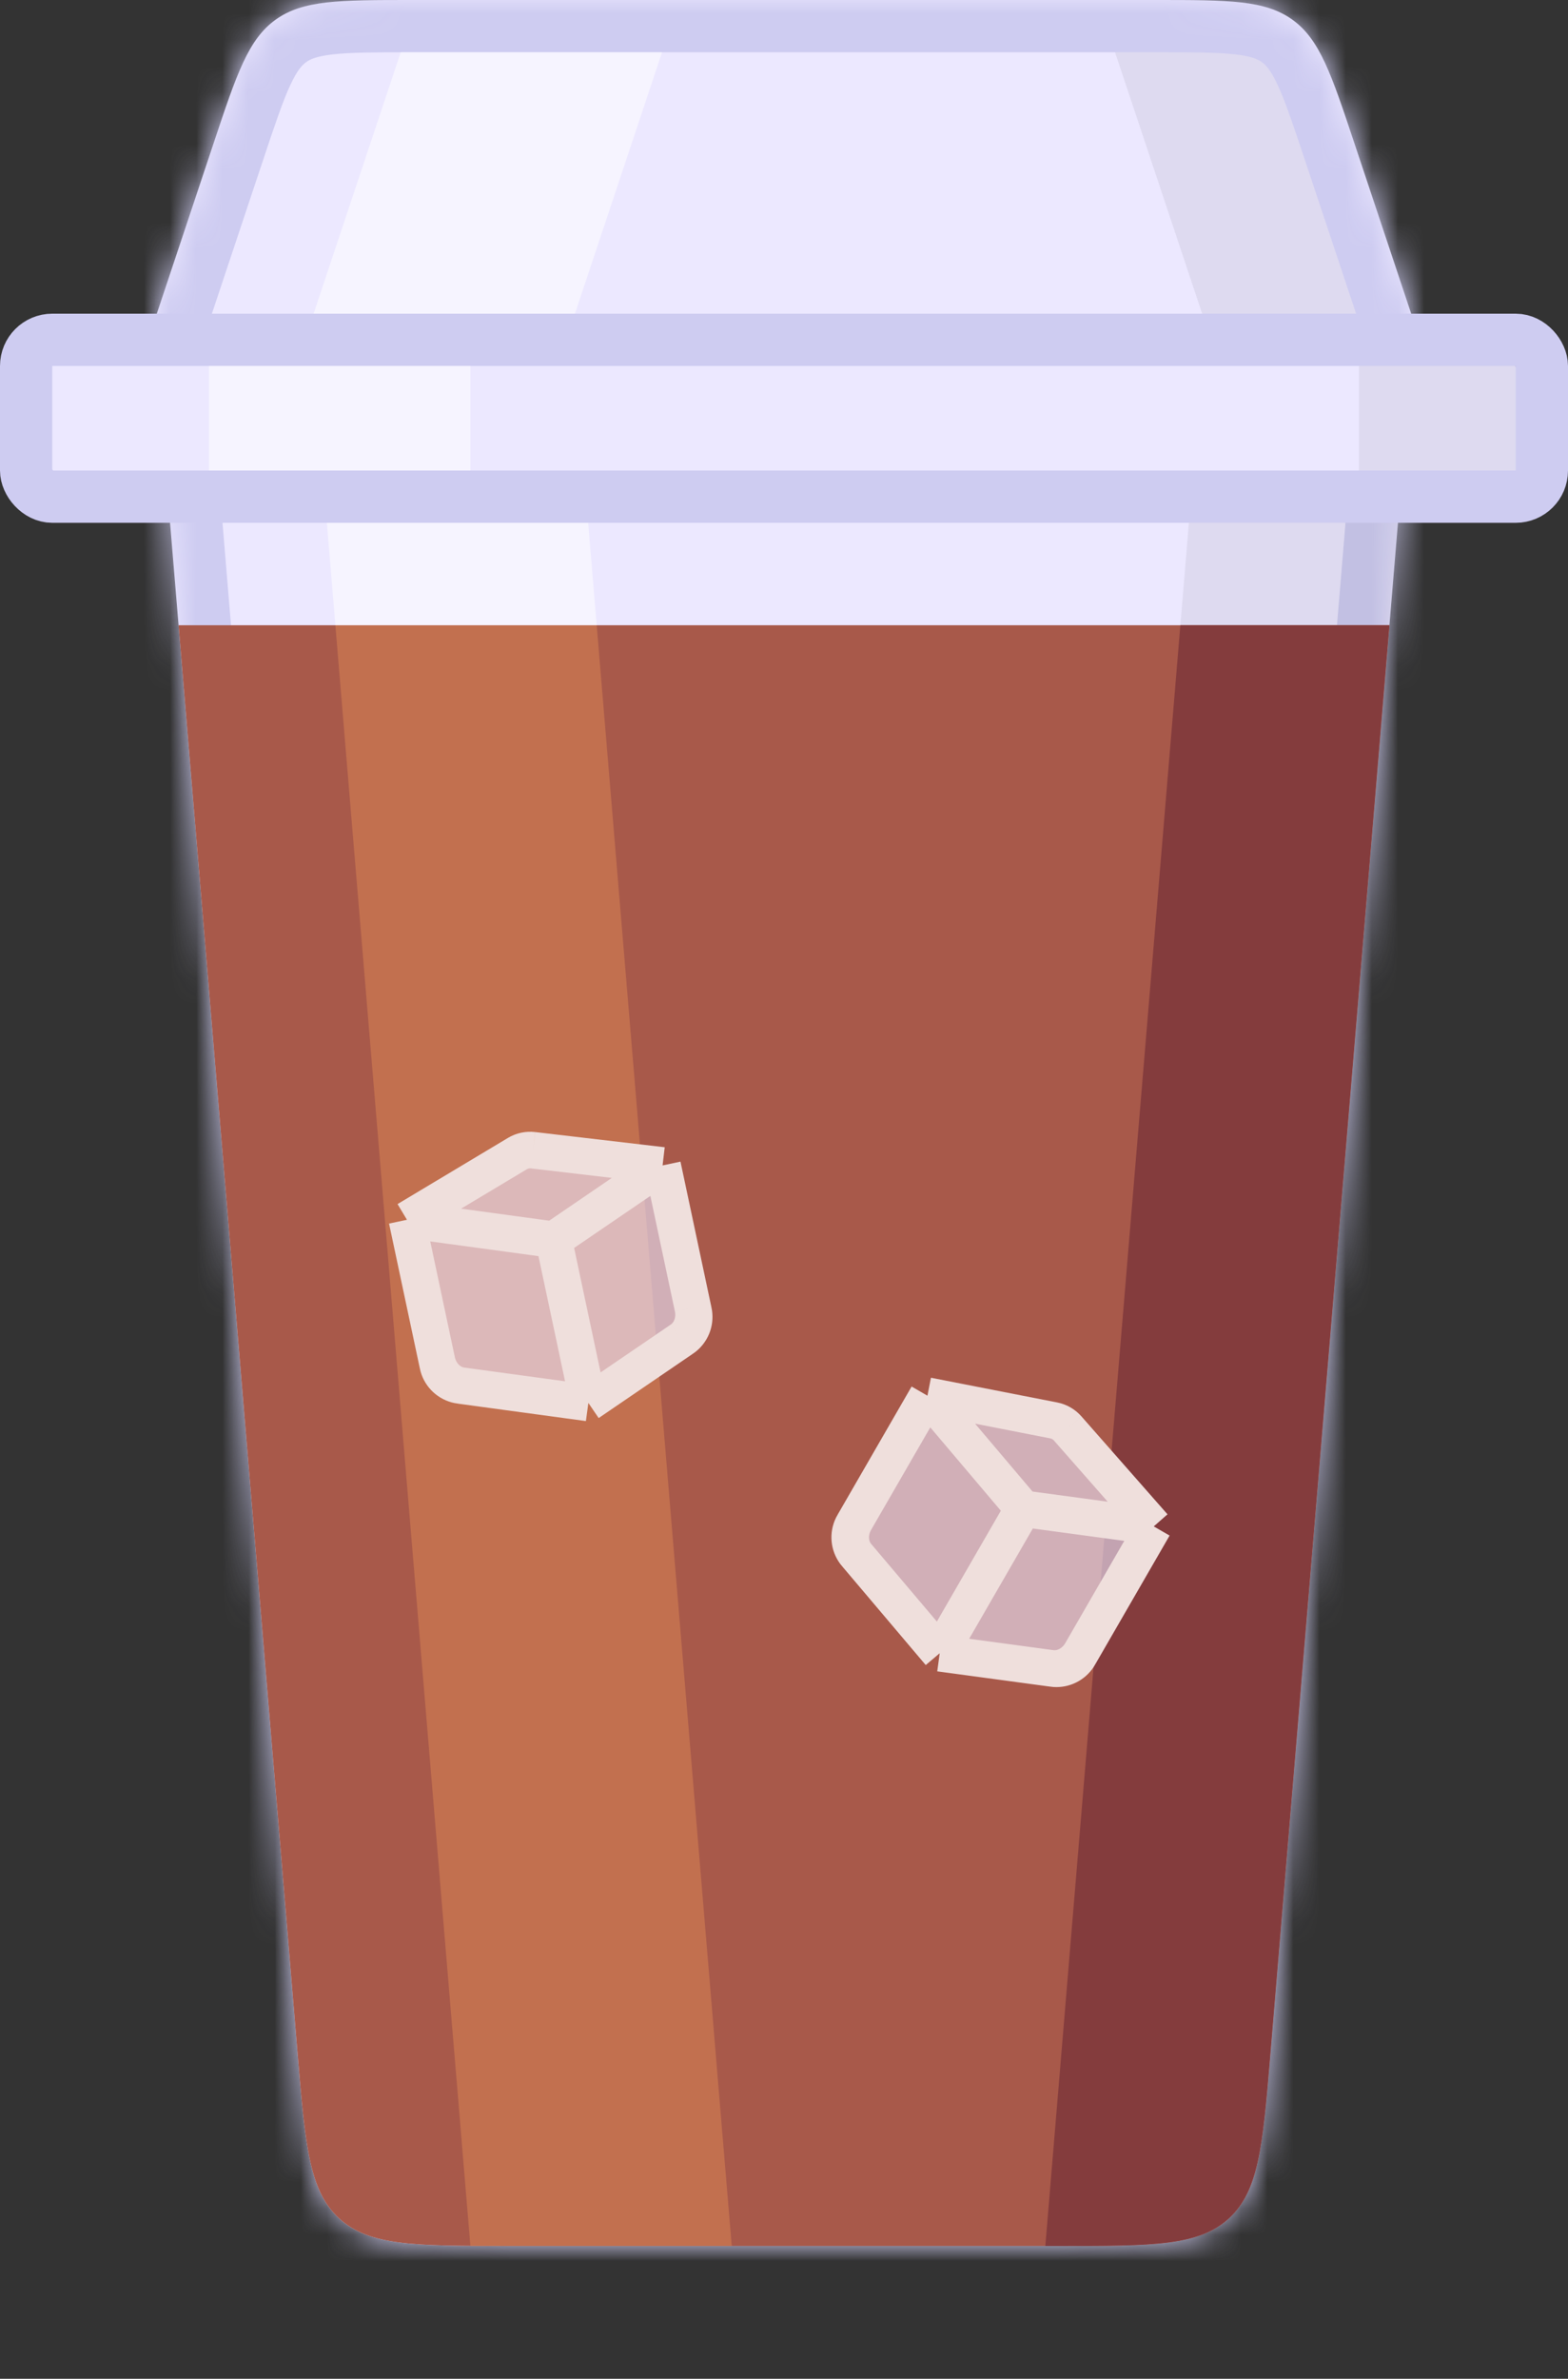 <svg width="60" height="91" viewBox="0 0 60 91" fill="none" xmlns="http://www.w3.org/2000/svg">
<rect x="0" y="0" width="60" height="91" fill="#333333" stroke="none"/>
<g clip-path="url(#clip0_838_28775)">
<mask id="path-1-inside-1_838_28775" fill="white">
<path fill-rule="evenodd" clip-rule="evenodd" d="M54 11.918H6V13.918L11.389 78.582C11.679 82.064 11.824 83.805 12.972 84.861C14.12 85.918 15.867 85.918 19.361 85.918H40.639C44.133 85.918 45.88 85.918 47.028 84.861C48.176 83.805 48.321 82.064 48.611 78.582L54 13.918V11.918Z"/>
</mask>
<path fill-rule="evenodd" clip-rule="evenodd" d="M54 11.918H6V13.918L11.389 78.582C11.679 82.064 11.824 83.805 12.972 84.861C14.12 85.918 15.867 85.918 19.361 85.918H40.639C44.133 85.918 45.88 85.918 47.028 84.861C48.176 83.805 48.321 82.064 48.611 78.582L54 13.918V11.918Z" fill="#ECE8FF"/>
<path d="M6 11.918V9.918H4V11.918H6ZM54 11.918H56V9.918H54V11.918ZM6 13.918H4V14.001L4.007 14.084L6 13.918ZM11.389 78.582L9.396 78.748L11.389 78.582ZM12.972 84.861L11.618 86.333L11.618 86.333L12.972 84.861ZM47.028 84.861L48.382 86.333L48.382 86.333L47.028 84.861ZM48.611 78.582L50.604 78.748L48.611 78.582ZM54 13.918L55.993 14.084L56 14.001V13.918H54ZM6 13.918H54V9.918H6V13.918ZM8 13.918V11.918H4V13.918H8ZM13.382 78.416L7.993 13.752L4.007 14.084L9.396 78.748L13.382 78.416ZM14.326 83.389C14.174 83.249 13.984 83 13.814 82.21C13.631 81.364 13.531 80.211 13.382 78.416L9.396 78.748C9.536 80.435 9.654 81.894 9.904 83.052C10.165 84.267 10.622 85.417 11.618 86.333L14.326 83.389ZM19.361 83.918C17.56 83.918 16.403 83.914 15.544 83.802C14.743 83.698 14.479 83.53 14.326 83.389L11.618 86.333C12.614 87.249 13.797 87.609 15.029 87.769C16.205 87.922 17.668 87.918 19.361 87.918V83.918ZM40.639 83.918H19.361V87.918H40.639V83.918ZM45.674 83.389C45.521 83.53 45.257 83.698 44.456 83.802C43.597 83.914 42.44 83.918 40.639 83.918V87.918C42.332 87.918 43.795 87.922 44.971 87.769C46.203 87.609 47.386 87.249 48.382 86.333L45.674 83.389ZM46.618 78.416C46.469 80.211 46.369 81.364 46.186 82.21C46.016 83 45.826 83.249 45.674 83.389L48.382 86.333C49.378 85.417 49.835 84.267 50.096 83.052C50.346 81.894 50.464 80.435 50.604 78.748L46.618 78.416ZM52.007 13.752L46.618 78.416L50.604 78.748L55.993 14.084L52.007 13.752ZM52 11.918V13.918H56V11.918H52Z" fill="#CECCF1" mask="url(#path-1-inside-1_838_28775)"/>
<path fill-rule="evenodd" clip-rule="evenodd" d="M6.833 23.918L11.389 78.582C11.679 82.064 11.824 83.805 12.972 84.861C14.12 85.918 15.867 85.918 19.361 85.918H40.639C44.133 85.918 45.88 85.918 47.028 84.861C48.176 83.805 48.321 82.064 48.611 78.582L53.167 23.918H6.833Z" fill="#A8594A"/>
<path opacity="0.6" fill-rule="evenodd" clip-rule="evenodd" d="M18 85.918H28L22.833 23.918H12.833L18 85.918Z" fill="#D37F53"/>
<path opacity="0.5" fill-rule="evenodd" clip-rule="evenodd" d="M22 13.918H12L12.833 23.918H22.833L22 13.918Z" fill="white"/>
<path fill-rule="evenodd" clip-rule="evenodd" d="M53.167 23.918H45.167L40 85.918H40.639C44.133 85.918 45.88 85.918 47.028 84.861C48.159 83.821 48.316 82.117 48.598 78.739C48.602 78.687 48.607 78.635 48.611 78.582L53.167 23.918Z" fill="#843C3D"/>
<g opacity="0.06">
<path fill-rule="evenodd" clip-rule="evenodd" d="M46 13.918H54L53.167 23.918H45.167L46 13.918Z" fill="black" style="mix-blend-mode:soft-light"/>
</g>
<g opacity="0.06">
<path fill-rule="evenodd" clip-rule="evenodd" d="M54 13.918H6L6.167 15.918H53.833L54 13.918Z" fill="black" style="mix-blend-mode:soft-light"/>
</g>
<path fill-rule="evenodd" clip-rule="evenodd" d="M25.354 44.583L26.51 50.023C26.613 50.505 26.435 50.994 26.065 51.246L22.514 53.669L21.187 47.426L15.572 46.662L19.797 44.131C19.979 44.022 20.187 43.978 20.397 44.002L25.354 44.583Z" fill="#ECE8FF" fill-opacity="0.6"/>
<path d="M15.572 46.662L21.187 47.426L22.514 53.669L17.669 53.01C17.21 52.947 16.827 52.566 16.721 52.066L15.572 46.662Z" fill="#ECE8FF" fill-opacity="0.6"/>
<path d="M25.354 44.583L21.187 47.426M25.354 44.583L26.51 50.023M25.354 44.583L20.397 44.002M15.572 46.662L21.187 47.426M15.572 46.662L19.797 44.131M15.572 46.662L16.721 52.066M21.187 47.426L22.514 53.669M22.514 53.669L17.669 53.01M22.514 53.669L26.065 51.246M26.51 50.023C26.613 50.505 26.435 50.994 26.065 51.246M26.51 50.023L26.526 50.097C26.541 50.167 26.548 50.203 26.553 50.235C26.604 50.59 26.462 50.944 26.18 51.165C26.154 51.185 26.125 51.206 26.065 51.246V51.246M20.397 44.002C20.187 43.978 19.979 44.022 19.797 44.131M20.397 44.002V44.002C20.188 43.978 19.977 44.023 19.797 44.131V44.131M16.721 52.066C16.827 52.566 17.21 52.947 17.669 53.01M16.721 52.066L16.738 52.146C16.753 52.214 16.76 52.248 16.768 52.279C16.87 52.641 17.166 52.915 17.534 52.989C17.565 52.996 17.6 53.001 17.669 53.01V53.01" stroke="#EFDFDC" stroke-width="1.4" stroke-linejoin="round"/>
<path fill-rule="evenodd" clip-rule="evenodd" d="M44.149 58.392L41.368 63.208C41.121 63.636 40.662 63.88 40.218 63.82L35.958 63.244L39.15 57.716L35.489 53.392L40.322 54.338C40.529 54.379 40.714 54.485 40.854 54.644L44.149 58.392Z" fill="#ECE8FF" fill-opacity="0.6"/>
<path d="M35.489 53.392L39.15 57.716L35.958 63.244L32.799 59.512C32.5 59.159 32.471 58.619 32.726 58.177L35.489 53.392Z" fill="#ECE8FF" fill-opacity="0.6"/>
<path d="M44.149 58.392L39.15 57.716M44.149 58.392L41.368 63.208M44.149 58.392L40.854 54.644M35.489 53.392L39.15 57.716M35.489 53.392L40.322 54.338M35.489 53.392L32.726 58.177M39.15 57.716L35.958 63.244M35.958 63.244L32.799 59.512M35.958 63.244L40.218 63.82M41.368 63.208C41.121 63.636 40.662 63.88 40.218 63.82M41.368 63.208L41.33 63.274C41.294 63.336 41.276 63.367 41.258 63.395C41.059 63.692 40.716 63.861 40.359 63.837C40.326 63.834 40.29 63.829 40.218 63.82V63.82M40.854 54.644C40.714 54.485 40.529 54.379 40.322 54.338M40.854 54.644V54.644C40.715 54.486 40.528 54.378 40.322 54.338V54.338M32.726 58.177C32.471 58.619 32.5 59.159 32.799 59.512M32.726 58.177L32.685 58.247C32.651 58.308 32.633 58.338 32.619 58.366C32.452 58.703 32.488 59.105 32.712 59.407C32.731 59.432 32.754 59.459 32.799 59.512V59.512" stroke="#EFDFDC" stroke-width="1.4" stroke-linejoin="round"/>
</g>
<mask id="path-13-inside-2_838_28775" fill="white">
<path fill-rule="evenodd" clip-rule="evenodd" d="M10.544 0.755C9.497 1.51 9.057 2.83 8.177 5.47L6 12V14H54V12L51.823 5.47C50.943 2.83 50.503 1.51 49.456 0.755C48.408 0 47.017 0 44.234 0H15.766C12.983 0 11.592 0 10.544 0.755Z"/>
</mask>
<path fill-rule="evenodd" clip-rule="evenodd" d="M10.544 0.755C9.497 1.51 9.057 2.83 8.177 5.47L6 12V14H54V12L51.823 5.47C50.943 2.83 50.503 1.51 49.456 0.755C48.408 0 47.017 0 44.234 0H15.766C12.983 0 11.592 0 10.544 0.755Z" fill="#ECE8FF"/>
<path d="M8.177 5.47L6.279 4.838H6.279L8.177 5.47ZM10.544 0.755L9.375 -0.867L9.375 -0.867L10.544 0.755ZM6 12L4.103 11.367L4 11.675V12H6ZM6 14H4V16H6V14ZM54 14V16H56V14H54ZM54 12H56V11.675L55.897 11.367L54 12ZM51.823 5.47L49.926 6.103V6.103L51.823 5.47ZM10.074 6.103C10.529 4.739 10.819 3.876 11.111 3.249C11.381 2.669 11.569 2.482 11.714 2.378L9.375 -0.867C8.472 -0.217 7.916 0.634 7.484 1.562C7.074 2.444 6.705 3.561 6.279 4.838L10.074 6.103ZM7.897 12.633L10.074 6.103L6.279 4.838L4.103 11.367L7.897 12.633ZM8 14V12H4V14H8ZM54 12H6V16H54V12ZM52 12V14H56V12H52ZM49.926 6.103L52.103 12.633L55.897 11.367L53.721 4.838L49.926 6.103ZM48.286 2.378C48.431 2.482 48.619 2.669 48.889 3.249C49.181 3.876 49.471 4.739 49.926 6.103L53.721 4.838C53.295 3.561 52.926 2.444 52.516 1.562C52.084 0.634 51.528 -0.217 50.625 -0.867L48.286 2.378ZM44.234 2C45.671 2 46.582 2.003 47.269 2.081C47.905 2.154 48.141 2.273 48.286 2.378L50.625 -0.867C49.723 -1.518 48.74 -1.777 47.722 -1.893C46.756 -2.003 45.579 -2 44.234 -2V2ZM15.766 2H44.234V-2H15.766V2ZM11.714 2.378C11.859 2.273 12.095 2.154 12.731 2.081C13.418 2.003 14.329 2 15.766 2V-2C14.421 -2 13.244 -2.003 12.277 -1.893C11.26 -1.777 10.277 -1.518 9.375 -0.867L11.714 2.378Z" fill="#CECCF1" mask="url(#path-13-inside-2_838_28775)"/>
<g opacity="0.06">
<path fill-rule="evenodd" clip-rule="evenodd" d="M42.667 2L46 12H51.892L49.926 6.103C49.471 4.739 49.181 3.876 48.889 3.249C48.619 2.669 48.431 2.482 48.286 2.378C48.141 2.273 47.905 2.154 47.269 2.081C46.582 2.003 45.671 2 44.234 2H42.667Z" fill="black" style="mix-blend-mode:soft-light"/>
</g>
<path opacity="0.5" fill-rule="evenodd" clip-rule="evenodd" d="M15.333 2L12 12H22L25.333 2H15.766C15.616 2 15.472 2 15.333 2Z" fill="white"/>
<rect x="1" y="13" width="58" height="6" rx="1" fill="#ECE8FF" stroke="#CECCF1" stroke-width="2"/>
<path opacity="0.5" d="M8 14H18V18H8V14Z" fill="white"/>
<g opacity="0.06">
<path d="M52 14H58V18H52V14Z" fill="black" style="mix-blend-mode:soft-light"/>
</g>
<defs>
<clipPath id="clip0_838_28775">
<rect width="52" height="77.082" fill="white" transform="translate(4 13.918)"/>
</clipPath>
</defs>
</svg>
